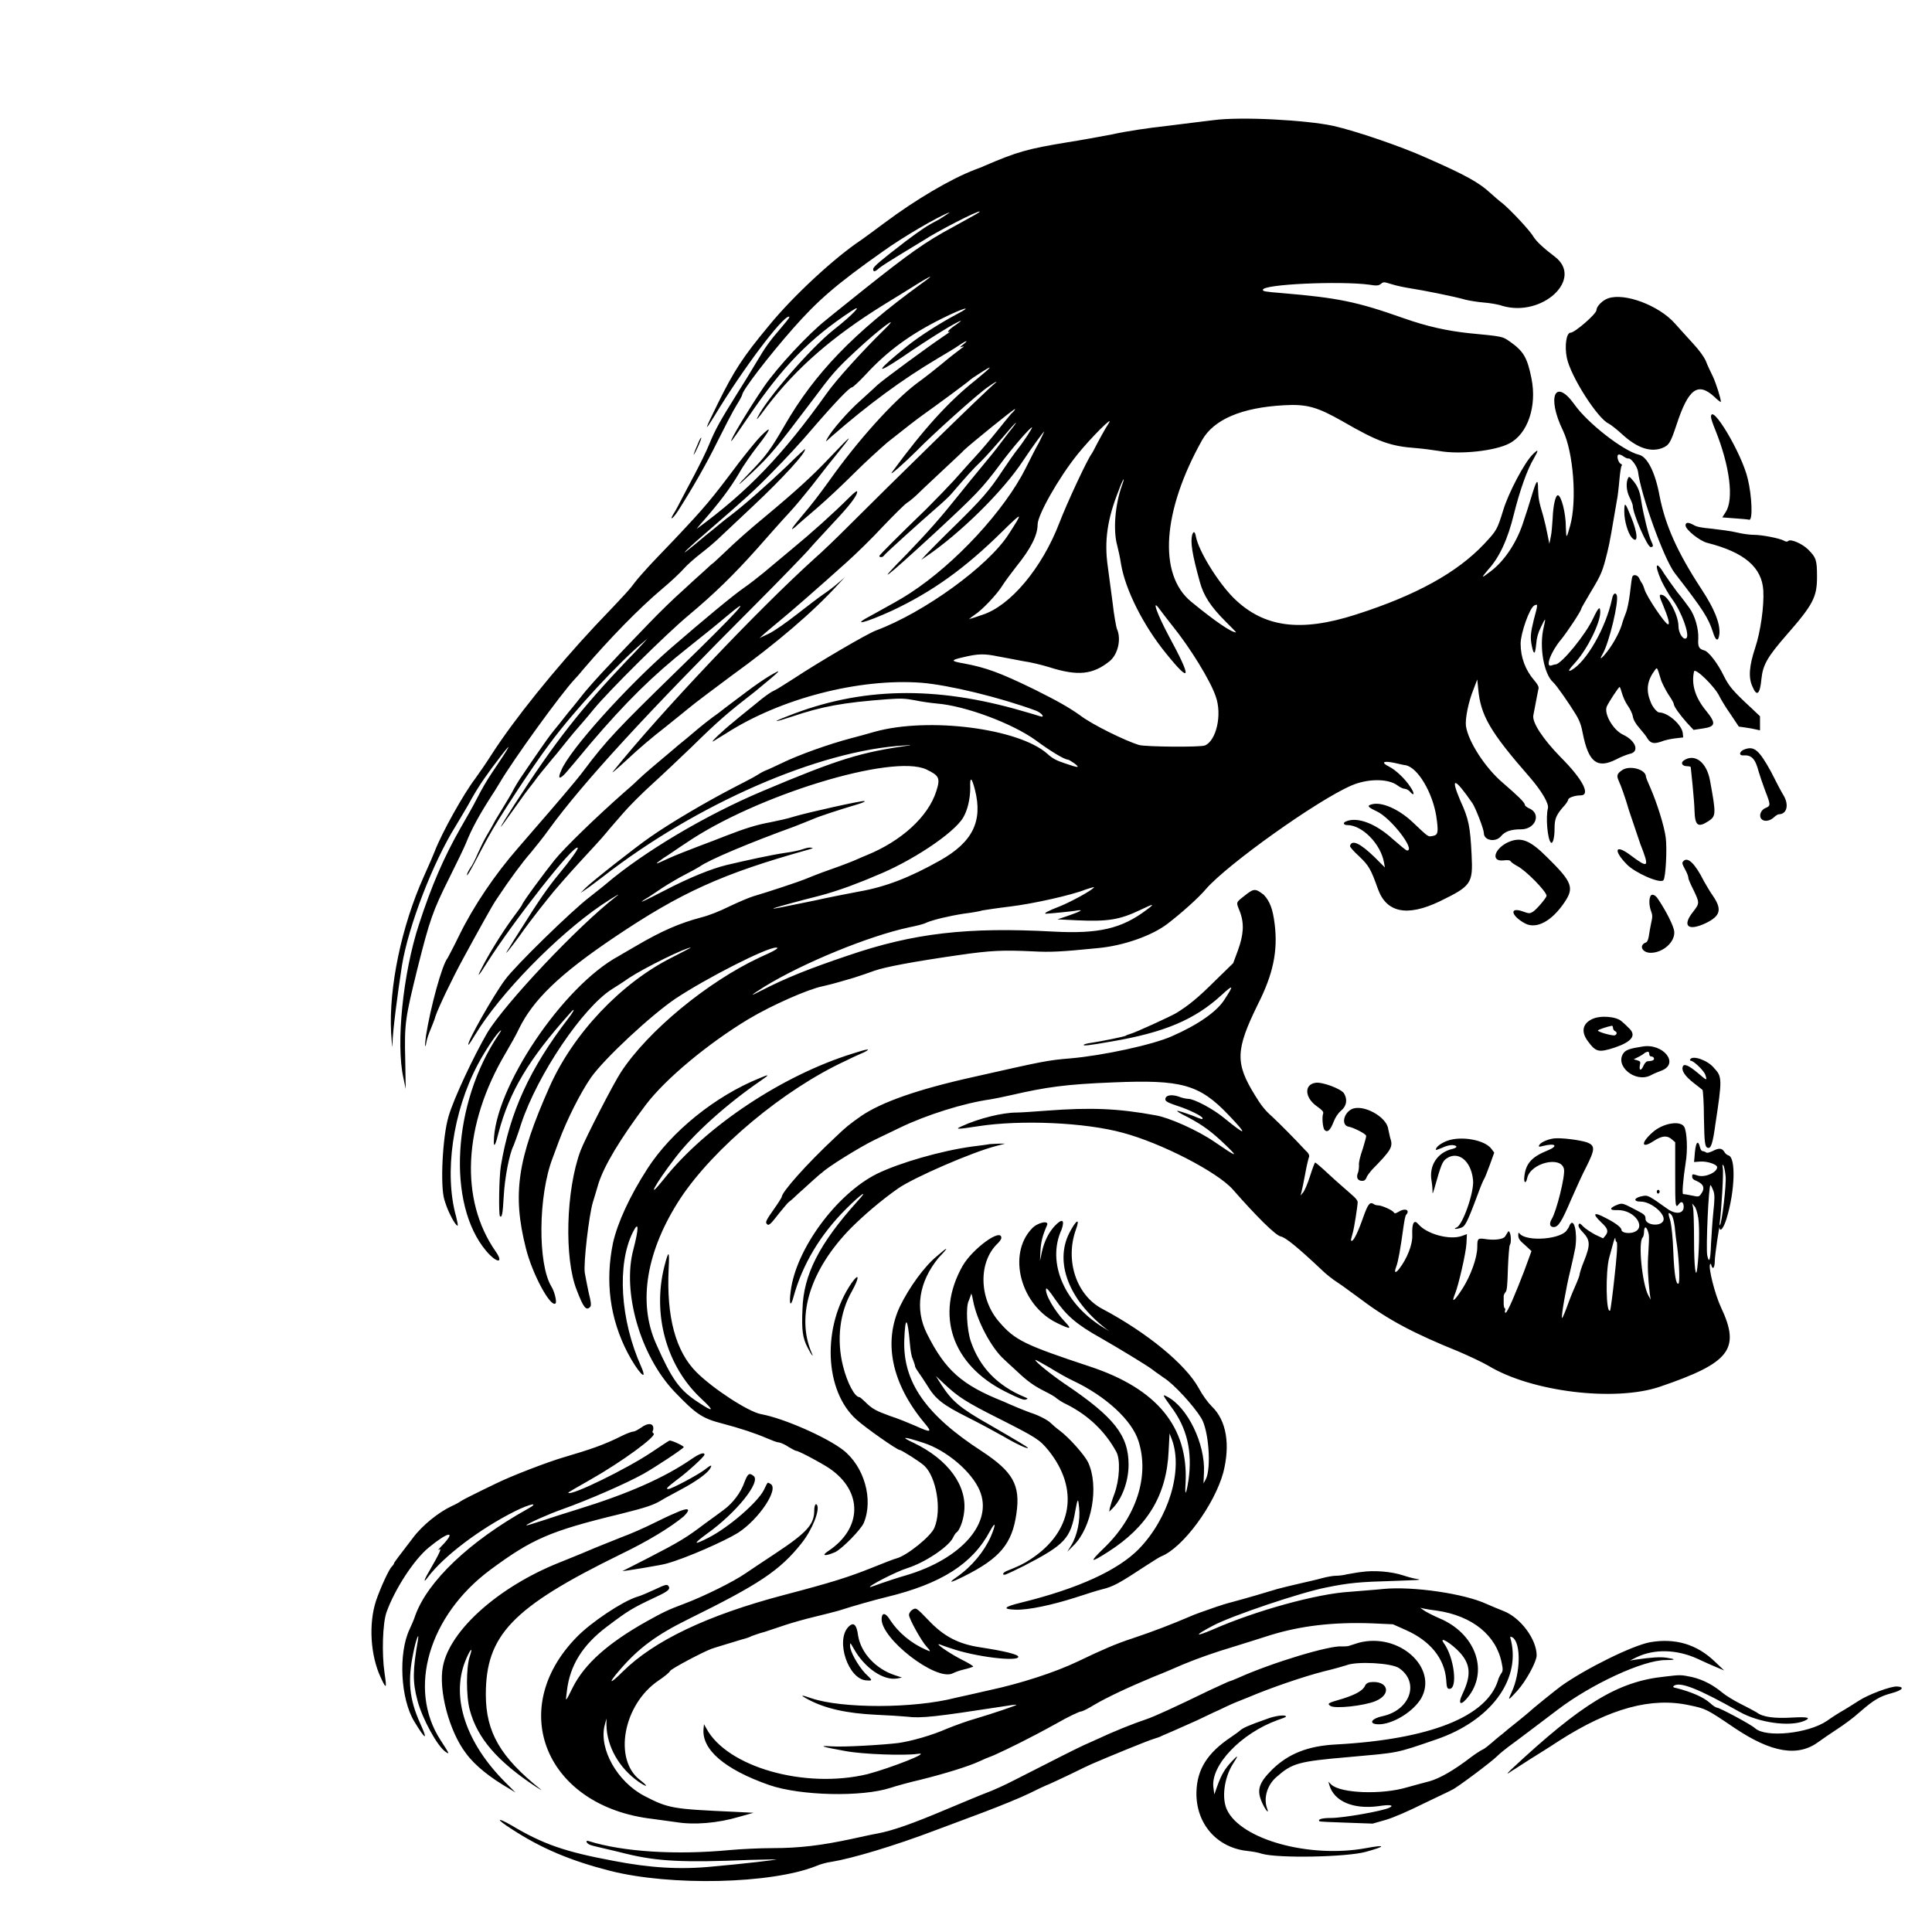 <?xml version="1.0" encoding="utf-8"?>
<!-- Generator: Adobe Illustrator 22.1.0, SVG Export Plug-In . SVG Version: 6.00 Build 0)  -->
<svg version="1.1" id="svg" xmlns="http://www.w3.org/2000/svg" xmlns:xlink="http://www.w3.org/1999/xlink" x="0px" y="0px"
	 viewBox="0 0 410 410" style="enable-background:new 0 0 410 410;" xml:space="preserve">
<g id="svgg">
	<path id="path0" d="M257.5,25.5c-1.5,0.2-5.9,0.7-9.7,1.2c-3.8,0.4-9.1,1.2-11.7,1.8c-2.6,0.5-7,1.3-9.6,1.7
		c-8.5,1.4-10.6,2-17.6,5c-0.6,0.3-1.5,0.6-2,0.8c-5.2,2-12.5,6.3-19.2,11.3c-2,1.5-4.2,3.1-4.9,3.6c-5.6,3.7-14.5,11.9-19.7,18.3
		c-5.4,6.5-7.3,9.4-10.8,16.5c-2.8,5.7-3,6.3-0.7,2.6c5.9-9.8,14.4-21.1,15.8-21.1c0.3,0,0.1,0.3-1.5,2.2c-2.5,2.9-3.4,4.1-5.4,7.5
		c-1,1.7-2.9,4.8-4.3,7c-3.3,5.3-4.4,7.2-5.7,10.4c-0.6,1.5-2,4.3-3.1,6.4c-1.1,2.1-2.4,4.5-2.9,5.5c-0.5,1-1.2,2.3-1.6,2.9
		c-0.9,1.5-0.1,1,1-0.7c3-4.7,6.1-10.1,8.4-14.8c1.5-3,3.3-6.5,4-7.6c0.7-1.1,1.2-2.1,1.2-2.2c0-0.9,5.6-8.2,10.8-14.1
		c5.2-5.9,9.2-9.4,19-16.3c4.3-3.1,11.7-7.4,14.1-8.3c0.5-0.2-0.9,0.7-2,1.4c-2.7,1.4-4,2.3-7.2,4.7c-5.2,4-6.9,5.4-6.9,5.9
		c0,0.7,0.4,0.6,1.4-0.3c0.5-0.4,2.4-1.6,4.2-2.7c1.8-1.1,4.1-2.5,5.1-3.1c2.7-1.8,11.6-6.4,11.9-6.1c0.1,0.1-0.6,0.5-5.7,3.3
		c-5.8,3.1-9.4,5.7-18.7,13.1c-3.2,2.6-6.9,5.5-8.2,6.6c-3.7,2.9-10.4,10.1-13.2,14.2c-3.2,4.7-7.3,11.5-6.9,11.5
		c0.1,0,1.7-2.3,3.6-5.1c7.3-10.8,13.1-16.7,21.9-22.5c2.7-1.8,0.3,0.8-3.8,4c-4.9,3.9-14.2,14.6-16.1,18.5c-0.4,0.8-0.2,0.7,2-2.3
		c6.3-8.2,13.9-14.8,24.7-21.5c1.6-1,3.4-2.1,3.9-2.4c6-3.8,7.8-4.7,4-2c-14.3,10.4-22.5,18.9-28.9,30c-3,5.2-4,6.5-7.3,9.9
		c-3.2,3.3-3.1,3.4,0.3,0.2c4.1-3.9,5-5,12.8-15.3c4.4-5.9,5.1-6.7,9.4-10.7c4.8-4.5,9.9-8.3,5.9-4.4c-4.7,4.6-10.2,10.7-12.1,13.4
		c-9.4,13.2-16.8,20.9-27.6,28.8c-0.2,0.2,0.4-0.6,1.4-1.7c3.4-3.9,5.6-6.8,7.5-10c1-1.8,2.8-4.3,3.8-5.6c3-3.8,3.4-4.9,0.9-2.4
		c-0.9,0.9-3,3.5-4.7,5.7c-6,8-7.1,9.3-13.7,16.3c-2.3,2.4-4.9,5.1-5.7,6c-0.8,0.9-2,2.2-2.6,3c-1.1,1.5-1.9,2.4-8.4,9.2
		c-8.7,9.3-17.3,20-22,27.3c-1.2,1.9-2.8,4.2-3.6,5.3c-2.3,3-7,11.3-8.6,15.5c-0.5,1.2-0.9,2.2-2.3,5.3c-4.7,10.5-7.4,23.4-6.9,33.1
		c0.2,2.9,0.3,3.6,0.3,2.2c0-2.3,1.1-10.7,2-16.5c1.4-8.5,6.6-21.9,11.4-29.6c1-1.7,2.6-4.3,3.5-6c1.6-2.8,3.2-5.1,6.2-9
		c2.4-3.1,2-2.2-2,3.7c-0.9,1.3-2.3,3.7-3.1,5.3c-0.8,1.6-2.4,4.4-3.5,6.3c-3.6,6.3-6.2,12.3-8.9,20.6c-3.4,10.4-4.9,25.3-3.3,32.5
		l0.5,2.4l-0.1-6.1c-0.2-7.9,0-8.9,2.6-19.5c2.6-10.3,3.2-12.1,6.8-19.3c1.5-3,3.1-6.3,3.5-7.3c1.2-3,2.7-5.8,5.6-10.3
		c0.5-0.7,1.1-1.8,1.5-2.4c3-5.1,13-18.9,15.9-22c0.3-0.3,1.2-1.3,2-2.3c5.4-6.3,11.7-12.8,16.7-17c1.8-1.5,3.8-3.4,4.5-4.2
		c0.7-0.8,2.4-2.3,3.7-3.3c1.3-1,3.2-2.6,4.2-3.6c1-0.9,4-3.8,6.8-6.4c6.4-6,11.5-11.6,11-12.1c0,0-1.8,1.6-3.9,3.7
		c-4.1,3.9-9.1,8.3-12,10.5c-1,0.7-3.2,2.6-5.1,4.1c-1.8,1.5-3.6,3-3.9,3.2c-1.8,1.4,0.7-1,4-3.8c8.3-7.2,10.1-8.8,14.2-13
		c2.4-2.4,6.1-6.4,8.2-8.9c5-5.8,8-8.9,8.5-8.9c0.2,0,1.5-1.2,2.9-2.7c4.6-5,9.5-8.6,16.4-12c4.2-2.1,6.7-2.8,3.1-0.9
		c-3.6,1.9-8,4.7-10.5,6.7c-6.7,5.4-7.4,6.6-1.4,2.6c6.1-4.2,12-7.8,12.6-7.8c0.1,0-0.3,0.3-1,0.8c-1.4,0.9-2.2,1.8-1.4,1.5
		c0.3-0.1-0.4,0.4-1.6,1.2c-3.1,2.1-12.1,8.7-13.7,10.1c-0.7,0.7-2.4,2.2-3.7,3.4c-2.4,2.1-6,6.2-6.9,7.9c-0.5,0.9-0.5,0.9,0.9-0.4
		c7.8-6.8,15-12.1,22.6-16.6c1.7-1,3.7-2.2,4.4-2.7c1.6-1.1,2.2-1.2,0.9-0.2c-0.8,0.6-0.8,0.7-0.3,0.5c0.6-0.1,0.6-0.1,0.1,0.2
		c-1.4,1.1-2.3,1.7-4.3,3.4c-1.2,1-3.6,2.9-5.4,4.2c-4.9,3.7-12.5,12.1-18.5,20.6c-2.1,2.9-3.6,4.9-5.9,7.6
		c-2.1,2.5-2.6,3.3-1.3,2.2c0.4-0.4,2.5-2.2,4.6-4s5.7-5.2,8-7.5c2.3-2.3,5.4-5.1,6.9-6.4c1.5-1.2,3.7-2.9,4.7-3.7
		c1-0.8,2.5-1.9,3.2-2.4c1.3-0.9,9.5-6.9,9.7-7.2c0.1-0.1,0.8-0.6,1.6-1.1c3.5-2.3,3.4-2-0.5,1.2c-5.7,4.5-11.1,10.5-17.7,19.5
		c-0.8,1.1,2.7-2,5.2-4.5c3.3-3.4,13.2-12.3,15.2-13.6c1.4-1,2.2-1.4,1.5-0.8c-2,1.6-22.1,21.3-31.5,30.7c-2.2,2.2-5.2,5.1-6.7,6.4
		c-12.3,11.1-33,33-42.8,45.2c-0.7,0.8,0.4-0.1,3-2.5c2.1-2,5.4-4.8,8-6.8c0.7-0.6,2.9-2.3,4.7-3.8c1.8-1.5,6-4.6,9.2-7
		c9.7-7,17.4-13.6,22.7-19.4l1.5-1.6l-1.4,1.2c-0.8,0.7-2.1,1.7-3,2.3s-3.4,2.5-5.7,4.3c-2.3,1.8-5,3.7-6.1,4.2l-1.9,0.9l1.1-1
		c0.6-0.5,2-1.7,3.1-2.6c2.1-1.7,8.3-7.1,14.3-12.5c1.9-1.7,5.4-5.1,7.7-7.6c2.3-2.4,4.6-4.7,5.1-5c0.5-0.3,1.7-1.3,2.6-2.2
		c0.9-0.9,3.3-3.1,5.3-5c2-1.9,3.9-3.6,4.1-3.9c1.6-1.5,10.6-8.8,10.9-8.8c0.1,0-0.2,0.5-0.8,1c-0.5,0.6-1.9,2.3-3.1,3.8
		c-1.2,1.5-3.3,4-4.7,5.5c-1.4,1.5-3.3,3.7-4.4,4.9c-1.1,1.2-3.7,3.9-5.8,6c-6,5.8-10,9.8-10,10c0,0.3,0.7,0.3,0.9,0
		c0.2-0.4,8.1-7.5,11.1-10.1c1.4-1.2,2.9-2.6,3.3-3.1c3.2-3.7,4.5-5.2,6.4-7c1.2-1.2,3.2-3.5,4.6-5.1c2.6-3.1,3.6-4,1.8-1.7
		c-0.6,0.7-1.6,2.1-2.4,3.1c-0.7,1-2.5,3.2-4,5c-1.5,1.8-3.6,4.4-4.8,5.9c-4,5-6.4,7.7-10.9,12.4c-7.2,7.3-5.2,5.8,6-4.5
		c8.5-7.9,9.8-9.2,13.6-14.3c2.5-3.4,6.4-7.9,6.8-7.9c0.2,0-1.8,3.1-3.1,4.7c-0.7,0.9-2.1,2.9-3.1,4.4c-2.8,4.3-4.6,6.3-10.1,11.7
		c-2.8,2.7-5.5,5.5-6.1,6.1l-1.1,1.2l0.9-0.6c7.4-5,16.5-14,20.7-20.4c2-3,4.4-6.3,4.5-6.2c0,0-0.5,1.1-1.1,2.3
		c-0.7,1.2-1.9,3.6-2.8,5.4c-4.5,9-14.9,20.3-24.6,26.6c-1.8,1.2-4.4,2.6-8,4.6c-4.8,2.5-1.7,1.8,4.2-0.9c8.5-4,15.4-8.9,23.4-16.8
		c4.4-4.3,4.5-4.3,1.4,0.5c-4.3,6.8-18,16.7-28.2,20.5c-1.9,0.7-12.3,6.8-17.6,10.3c-1.6,1-3.4,2.2-4.1,2.5
		c-0.7,0.3-2.2,1.4-3.5,2.5c-1.2,1-3.5,2.8-4.9,4c-2.5,2-5.3,4.7-4.4,4.2c0.2-0.1,1.4-0.9,2.6-1.6c11.6-7.5,28.4-11.8,41.6-10.8
		c5.9,0.5,16.6,3.1,24.2,5.9c1.3,0.5,2.1,1.6,0.9,1.2c-0.3-0.1-1.9-0.6-3.7-1.1c-18.5-5.4-34.4-5.1-49.9,1.1c-3.4,1.3-3,1.4,0.9,0.1
		c6.5-2.2,10.9-3,20.2-3.7c2.9-0.2,3.7-0.2,5.9,0.2c1.4,0.3,3.5,0.6,4.7,0.7c6.1,0.5,16,4.2,21,7.8c3.1,2.3,6.1,4.1,6.8,4.1
		c0.2,0,0.8,0.4,1.4,0.8c1.3,1,0.9,1-2,0c-1.8-0.6-2.6-1-3.7-2c-6-5.4-25.2-7.9-36.7-4.7c-1.3,0.4-3.6,1-5.1,1.4
		c-4.5,1.2-10.8,3.4-14.7,5.3c-1.3,0.6-2.7,1.3-3.3,1.5c-0.5,0.2-1.4,0.7-2,1.1c-0.6,0.4-2.8,1.5-4.9,2.6
		c-5.6,2.9-13.3,7.4-17.7,10.5c-2.9,2-12.2,9.3-13.6,10.7l-1.1,1.1l0.9-0.6c0.5-0.3,2.2-1.6,3.8-2.8c19.9-15.5,46-26.9,64.1-27.9
		c1-0.1,1.5-0.1,1,0c-10.2,1.4-15.1,2.9-31.2,9.7c-12.1,5.1-25.2,12.9-33.2,19.7c-0.8,0.7-2.4,1.9-3.5,2.8
		c-3.7,2.8-15.8,14.6-17.9,17.5c-2.4,3.2-8.2,13.4-7.8,13.8c0.1,0.1,0.7-0.9,1.5-2.2c5.2-8.6,17.2-20.9,26.7-27.4
		c2.7-1.8,4.6-2.9,3.1-1.8c-8.1,6.3-23.5,22.6-27.3,28.9c-2.9,5-7.1,13.9-8.2,17.7c-1.3,4.3-1.8,14.8-0.9,17.7
		c0.6,2,1.4,3.7,2.2,4.9c0.8,1.1,0.8,0.8,0.3-1.3c-2.6-9.2-0.7-22.3,4.6-32.3c1.6-3,3.8-6.3,4.7-7.1c0.4-0.3,0.3-0.1-0.3,0.8
		c-9.8,14.5-11,36-2.6,45.9c2.2,2.6,3.8,2.7,2,0.1c-7.7-11-6.9-26.9,2.1-42.1c1-1.7,2.3-4,2.8-5.1c3-6.2,8.7-11.7,20.3-19.5
		c14.1-9.5,22.9-13.5,41.2-18.6c1-0.3,1.1-0.3,0.5-0.4c-0.4-0.1-1.1,0.1-1.7,0.3c-0.5,0.2-2.2,0.6-3.8,0.8
		c-2.8,0.4-8.3,1.6-12.5,2.6c-3.2,0.8-7.7,2.6-13.1,5.4c-4.8,2.5-5.8,2.9-3.9,1.7c0.6-0.3,2.1-1.4,3.5-2.3c1.4-0.9,3.6-2.2,4.8-2.8
		c1.2-0.6,2.6-1.4,3.1-1.7c1.9-1.4,10.7-5.1,20.1-8.5c1.5-0.6,3.3-1.3,4-1.6c1.1-0.5,5-1.8,9.7-3.2c0.9-0.3,1.4-0.5,1.1-0.6
		c-0.6-0.1-11.9,2.4-14.9,3.3c-1.2,0.4-3.5,0.9-5,1.2c-2.8,0.5-5.4,1.3-9.5,2.9c-1.2,0.5-3.9,1.5-6,2.3c-2.1,0.8-4.9,1.9-6.2,2.5
		c-3,1.4-3.1,1.4-1-0.1c1-0.6,3.1-2.1,4.8-3.2c14.8-10.1,43.8-19,51-15.6c2.7,1.3,3,1.8,2.1,4.6c-1.7,5.4-7.4,10.6-14.8,13.6
		c-0.7,0.3-1.7,0.7-2.1,0.9c-0.4,0.2-2.9,1.2-5.5,2.1s-5,1.9-5.5,2.1c-0.9,0.4-8.1,2.8-10.9,3.6c-1,0.3-3.3,1.3-5.2,2.2
		c-2,1-4.3,1.9-5.9,2.3c-4.5,1.2-8.3,2.8-13.9,6.1c-1.7,1-3.3,1.9-3.6,2.1c-11.9,6.4-26.5,28.2-26.5,39.5c0,1.2,0.4,0.5,1-2
		c2.3-8.7,6.4-15.6,15.1-25.3c1.2-1.4,1.1-0.8-0.2,0.9c-8.3,10.8-12.5,20-14.4,31.4c-0.4,2.3-0.5,10.4-0.2,10.7
		c0.4,0.4,0.6-0.4,0.8-4.2c0.2-3.9,1.2-9.1,2.1-10.8c0.1-0.3,0.9-2.3,1.6-4.6c3.5-10.5,13.1-24.7,19.3-28.6c0.8-0.5,2.4-1.5,3.5-2.3
		c3.5-2.3,12.1-6.5,13.2-6.5c0.1,0-1.7,0.9-4,2.1c-10.8,5.4-21,16.2-26,27.5c-6.8,15.3-7.9,22.7-5,34.2c1.4,5.6,5.3,12.7,6.3,11.7
		c0.3-0.3-0.2-2.5-0.9-3.6c-2.9-4.8-2.8-19.3,0.3-27.3c0.3-0.8,0.9-2.4,1.3-3.5c1.8-4.8,4.6-10.3,6.8-13.5c2.8-4,12.8-13.3,18-16.8
		c6.5-4.3,19.2-10.8,21.3-10.8c0.8,0-0.1,0.6-3.5,2.1c-11.1,5.2-23.7,15.6-29.4,24.3c-1.6,2.4-7.7,14.3-8.6,16.7
		c-3.1,8.3-3.5,22.9-0.8,29.6c1.4,3.7,2,4.4,2.8,3.6c0.3-0.3,0.3-0.8-0.3-3.2c-0.3-1.5-0.7-3.4-0.8-4.1c-0.3-2.1,0.9-12.2,1.7-14.9
		c0.3-0.9,0.8-2.7,1.2-4c1.2-3.8,4.6-9.5,10.1-16.8c4.2-5.5,13.1-12.9,21.7-18.1c5.2-3.1,12.8-6.4,15.8-7c0.8-0.2,1.4-0.3,3.5-0.9
		c0.4-0.1,1.7-0.5,3.1-0.9c1.3-0.4,3.3-1.1,4.4-1.5c2.3-0.8,8.1-1.9,17.8-3.3c6.9-1,9.4-1.1,15.8-0.8c3.7,0.2,5.9,0.1,13.9-0.7
		c5.3-0.5,11.3-2.6,14.6-5.1c3-2.3,6.7-5.6,8.2-7.4c4.6-5.3,23.7-18.9,30.9-22c3.5-1.5,7.8-1.5,9.8,0c0.5,0.4,1.2,0.7,1.5,0.7
		s0.9,0.3,1.2,0.7c0.9,1,0.9,0.2,0-1.1c-1.1-1.7-3.1-3.6-4.5-4.3c-1.8-0.9-1.3-1.3,1.1-0.8c1,0.2,2.1,0.5,2.4,0.5
		c2.6,0.5,5.7,5.8,6.5,10.8c0.5,3.4,0.4,4-0.7,4.2c-1.1,0.2-0.8,0.4-4.4-3c-2.9-2.7-6.5-4.3-8.6-3.7c-1.1,0.3-0.8,0.6,1.1,1.5
		c3,1.4,8.3,8.3,6.4,8.3c-0.2,0-1.5-1.1-3-2.4c-3.6-3.3-7.5-4.8-9.9-3.8c-0.8,0.3-0.6,0.8,0.2,0.8c3.2,0,7.1,4,7.8,7.9l0.2,1.1
		l-2.2-2.2c-3-2.9-4.8-3.8-5.2-2.4c-0.1,0.2,0.8,1.2,1.9,2.2c2.1,2,2.5,2.7,4,6.9c1.8,5.1,6.2,6,13.1,2.7c6.8-3.3,7.1-3.8,6.8-9.9
		c-0.3-6-0.6-7.6-2.4-11.5c-2.2-5.2-1.2-4.9,2.6,0.6c0.7,1.1,2.4,5.5,2.4,6.3c0,1.6,2.5,2,3.6,0.7c0.9-1.1,2.2-1.5,4.3-1.5
		c3.1,0,4.4-3.4,1.6-4.5c-0.4-0.2-0.8-0.5-0.8-0.7c0-0.5-1.7-2.1-4.6-4.6c-3.8-3.2-7.4-8.8-7.9-12.1c-0.2-1.5,0.5-5.1,1.6-7.8
		l0.8-2.1l0.2,2c0.5,5.6,2.5,9.1,10.9,18.7c2.6,3,4.1,5.6,3.9,6.6c-0.5,1.9-0.1,6.5,0.6,7.3c0.4,0.4,0.8-0.9,0.8-2.9
		c0-2.1,0.3-2.8,1.7-4.5c0.7-0.7,1.2-1.5,1.2-1.7c0-0.4,1.4-0.9,2.6-0.9c2.2,0,0.6-3.3-4.2-8.1c-3.8-3.9-6.1-7.4-5.8-8.9
		c0.7-3.6,1-5.3,1.1-5.7c0.1-0.3-0.2-0.9-0.9-1.7c-1.9-2.2-2.9-4.9-2.9-7.8c0-2.2,1.9-7.6,2.9-8.1c0.8-0.4,0.8-0.3-0.1,3
		c-0.7,2.9-0.8,3.8-0.4,5.7c0.4,1.9,0.7,1.7,0.9-0.5c0.1-1.3,0.4-2.4,1-3.6c1-2.1,1.1-2.1,0.6,0c-1,4.1,0,9.9,2,11.7
		c0.7,0.6,3.4,4.5,4.8,6.8c0.8,1.3,1.2,2.4,1.5,4.1c1.2,6,3,7.5,7,5.5c1.1-0.6,2.5-1.1,2.9-1.2c2.2-0.4,1.4-2.8-1.4-4.1
		c-2.1-1-4.1-4.5-3.4-6c0.4-0.9,2.5-4.1,2.7-4.1c0.1,0,0.3,0.6,0.5,1.3c0.2,0.7,0.7,1.9,1.2,2.6c0.5,0.7,1,1.7,1.1,2.3
		c0.1,0.7,0.6,1.6,1.4,2.5c0.7,0.8,1.5,1.8,1.7,2.2c0.7,1.1,1.4,1.2,2.9,0.7c0.7-0.3,2.1-0.6,3-0.7l1.7-0.2l-0.1-1
		c-0.3-1.8-3.2-4.3-5-4.3c-0.4,0-1.4-1.1-1.8-2.2c-1-2.4-0.8-4.4,0.7-6.5c0.7-1,0.6-1.1,1.4,1.5c0.2,0.8,1,2.3,1.6,3.3
		c0.7,1,1.2,1.9,1.2,2.1c0,0.5,1.2,2.2,2.8,4l1.4,1.5l2-0.3c2.7-0.4,2.8-1.1,0.7-3.7c-2.4-2.9-3.2-5.7-2.6-8.4
		c0.2-0.9,4.5,3.3,5.4,5.3c0.3,0.6,1.3,2.3,2.3,3.7l1.8,2.7l1.4,0.2c0.8,0.1,1.8,0.3,2.2,0.4l0.9,0.2v-1.6V152l-1.9-1.8
		c-3.9-3.6-4.7-4.6-5.8-6.8c-1.2-2.5-3.2-5.2-4.2-5.4c-1.1-0.3-1.3-0.8-1.2-2.5c0.1-2-0.7-4.9-1.9-6.5c-0.5-0.7-1.6-2.2-2.6-3.4
		c-0.9-1.2-2.1-2.9-2.7-3.8c-1.8-3-2.2-2.1-0.6,1.5c0.6,1.2,1.6,3,2.3,3.9c2,2.7,3.7,7.5,3,8.2c-0.6,0.6-1.7-1-1.7-2.5
		c0-2.2-2-6.1-3.3-6.6c-0.9-0.3-0.9,0,0.1,2.3c1,2.4,1.4,3.9,1,3.9c-0.6,0-4.5-5.8-5-7.4c-0.2-0.7-0.5-1.3-0.6-1.4
		c-0.1-0.1-0.3-0.5-0.5-0.9c-0.3-0.8-1.3-1-1.5-0.4c-0.1,0.2-0.3,1.7-0.5,3.5c-0.2,1.7-0.6,3.5-0.8,4c-0.2,0.5-0.7,1.8-1,2.9
		c-0.6,1.8-2.1,4.5-3.7,6.3c-0.8,0.9-0.9,0.7-0.3-0.3c1.4-2.4,3.5-11.2,3-12.5c-0.3-0.7-0.8-0.3-1,0.8c-1.3,6.1-5.4,13.3-8.6,15.1
		c-0.9,0.5-0.6-0.1,0.8-1.6c2.6-2.9,5.3-8.4,5.3-10.7c0-1.4-0.4-1-1.5,1.3c-1.6,3.5-6.8,9.8-8,9.8c-0.2,0-0.5,0.1-0.8,0.2
		c-1.5,0.6-0.2-2.9,2-5.5c1.3-1.6,4.3-6.1,4.3-6.6c0-0.1,0.9-1.6,2-3.5c2.3-3.8,2.5-4.4,3.5-8.4c0.6-2.4,0.9-4.5,2.2-12
		c0.1-0.8,0.3-2.5,0.4-3.7c0.1-1.2,0.3-2.4,0.4-2.6c0.2-0.2,0.1-0.4-0.2-0.5c-0.2-0.1-0.5-0.6-0.6-1.1c-0.2-1,0.3-1.1,1.3-0.4
		c0.4,0.3,0.8,0.4,0.9,0.4c0.6-0.2,1.9,1.6,2.1,2.7c0.6,5,5.5,18.6,7.8,21.6c6.2,8,7.1,9.5,8.1,12.5c0.6,2,1.2,2.2,1.4,0.3
		c0.1-2.2-1-5.1-3.9-9.5c-5.1-7.8-7.6-13.5-8.8-19.6c-0.9-5-2.6-8.4-4.4-8.8c-3.3-0.8-10.9-6.7-13.7-10.7c-4.1-5.7-5.9-1.6-2.4,5.6
		c2.2,4.6,3,14.9,1.5,20.2c-0.8,2.8-0.8,2.8-0.9,0.3c0-3.1-1-6.8-1.7-6.8c-0.5,0-1,2.2-1.1,4.9c-0.1,1.3-0.2,3.1-0.4,3.9l-0.3,1.5
		l-0.4-2c-0.2-1.1-0.6-2.8-0.9-3.9c-1-3.3-1-3.7-1.1-5.7c0-2.4-0.3-2.1-1.5,1.9c-0.4,1.4-1.1,3.5-1.5,4.7c-1.4,4.6-4.1,8.6-7,10.8
		c-2.1,1.6-2.2,1.6-0.6-0.3c2.4-2.6,4.2-6.5,5.5-11.9c1.2-4.8,2.8-9.4,4.2-11.7c1.1-1.9,1-2.1-0.2-0.9c-1.7,1.6-5.2,8.2-6.3,11.9
		c-1.3,4.2-1.4,4.3-4.1,7.2c-5.7,6-14.3,10.8-27.1,14.9c-11.8,3.8-19.6,2.8-26-3.5c-3.3-3.3-7.4-9.9-8-13c-0.2-1.1-0.5-1.3-0.8-0.4
		c-0.4,1.6,0,4.1,1.6,9.9c0.8,3,2.3,5.3,5.5,8.5c1.3,1.3,2.3,2.3,2.2,2.3c-1,0-4.5-2.4-9.5-6.5c-7.1-5.8-6.1-19.3,2.3-34.3
		c2.5-4.4,8.4-6.9,17.3-7.4c5-0.3,7.2,0.4,12.5,3.4c7.6,4.4,10.2,5.3,15.7,5.7c1.3,0.1,3.5,0.4,4.8,0.6c4.4,0.8,11.9,0,14.9-1.6
		c3.9-2,5.9-7.9,4.7-13.8c-0.9-4.5-1.7-5.8-4.7-7.9c-1.5-1-1.3-1-8.6-1.7c-4.6-0.5-8.8-1.4-13.9-3.2c-9.9-3.5-13.9-4.3-25.7-5.3
		c-3.8-0.3-4.1-0.4-4.1-0.7c0-1.2,16.3-1.9,22.5-1.1c1.8,0.3,2.1,0.2,2.6-0.2c0.5-0.4,0.6-0.4,2.2,0.1c0.9,0.3,2.8,0.7,4.1,0.9
		c2.6,0.4,9.2,1.7,11.6,2.4c0.8,0.2,2.6,0.5,3.9,0.6c1.3,0.1,3.1,0.4,3.9,0.7c8.5,2.5,17.3-5.7,11.2-10.4c-2.5-1.9-3.9-3.2-4.6-4.3
		c-0.8-1.4-5.1-5.9-6.6-7.1c-0.7-0.5-1.9-1.6-2.7-2.3c-2.2-2-4.9-3.6-13.6-7.4c-5.1-2.3-14.7-5.6-19.6-6.7
		C277.3,25.5,263.5,24.7,257.5,25.5 M341.3,63.3c-1.2,0.4-2.5,1.7-2.5,2.5c0,0.8-4.6,4.8-5.5,4.8c-0.9,0-1.3,2.8-0.8,5.3
		c0.8,4,6.6,13,8.9,14c0.4,0.2,1.7,1.2,3,2.4c3.1,2.8,5.9,3.7,8.3,2.8c1.5-0.6,1.8-1.1,3.1-5c2.5-7.6,4.5-9.1,8-5.9
		c0.7,0.7,1.4,1.2,1.4,1.1c0-0.7-1-3.9-1.7-5.4c-0.5-1-1.2-2.5-1.5-3.3c-0.4-0.9-1.4-2.3-2.8-3.8c-1.2-1.3-2.9-3.2-3.8-4.2
		C352,64.8,344.8,62.1,341.3,63.3 M363.1,88.5c0,0.3,0.4,1.5,0.9,2.7c3.1,7.7,4,14.8,2.2,17.5l-0.7,1.1l2.6,0.2
		c1.4,0.1,2.8,0.2,3.1,0.3c0.8,0.2,0.6-5-0.3-8.7C369.6,96.1,363.1,85.3,363.1,88.5 M235.3,89.8c-0.2,0.3-0.5,0.8-0.8,1.3
		s-1,1.8-1.6,2.9c-0.6,1.2-1.2,2.3-1.3,2.4c-0.9,1.2-5.2,10.4-6.8,14.6c-3.7,9.6-10.4,17.6-16.4,19.5c-1.2,0.4-2.3,0.8-2.5,0.8
		c-0.6,0.4,0-0.2,0.9-0.8c1.6-1,4.8-4.4,5.9-6.2c0.5-0.8,1.9-2.7,3-4.1c3-3.7,4.5-6.6,4.5-8.9c0-2,4.4-9.8,8.4-14.8
		C231.4,93,236.5,87.9,235.3,89.8 M148.3,93.7c-0.2,0.5-0.6,1.4-0.8,1.9s-0.3,0.9-0.3,0.9c0.2,0,1.8-3.5,1.6-3.6
		C148.8,92.8,148.5,93.2,148.3,93.7 M176,97.2c-3.7,3.9-7.1,7-13.7,12.5c-3.4,2.8-6.1,5.2-8.8,7.8c-1.1,1-2.1,2-2.3,2.1
		c-0.2,0.1-1,0.9-1.9,1.7c-0.9,0.8-2.9,2.6-4.5,4.1c-1.6,1.4-4.8,4.5-7.1,6.9c-2.3,2.4-6,6.2-8.2,8.6c-2.3,2.4-5.1,5.5-6.3,7.1
		c-1.2,1.5-2.4,3-2.6,3.2s-1,1.3-1.9,2.4c-0.9,1.1-1.8,2.2-2,2.5c-0.4,0.5-3.2,4.5-6.1,8.8c-0.7,1-1.5,2.4-1.8,3s-1.1,1.9-1.7,2.9
		c-0.6,1-1.5,2.5-2,3.3c-0.4,0.8-1.2,2.2-1.8,3.2c-0.6,1-1.4,2.7-1.9,3.8c-0.5,1.2-1.2,2.6-1.6,3.1c-0.4,0.6-0.7,1.2-0.7,1.5
		c0,0.3,0.7-0.9,1.6-2.6s2.2-4.2,3-5.6c1.9-3.5,9.2-14.7,12.9-19.6c5.3-7.2,14.9-17.5,20-21.7l0.8-0.7l-0.7,0.8
		c-0.4,0.4-1.9,2.1-3.5,3.7c-10,10.5-15.4,17.4-24,30.7c-3.7,5.8-3.9,6.3-0.5,1.5c1.1-1.5,2.6-3.7,3.4-4.7c0.8-1,1.7-2.2,1.9-2.5
		c0.2-0.3,1.2-1.5,2.1-2.6c0.9-1.1,1.8-2.2,2-2.4c1.5-1.9,3.7-4.6,4.6-5.6c0.6-0.7,2.1-2.4,3.3-3.9c3.3-4,15.2-15.8,20.1-19.9
		c5.5-4.6,9.6-8.6,14.6-14.2c2.2-2.5,5.2-5.9,6.7-7.5c1.5-1.6,3.6-4.2,4.8-5.7c1.2-1.5,3.3-4.3,4.8-6.1
		C181.4,91.7,181.2,91.7,176,97.2 M345.6,101.3c-0.6,0.9-0.5,2.8,0.2,4.2c0.4,0.8,0.7,1.6,0.7,1.8c0,1.7,3.1,8.8,3.8,8.8
		c0.6,0,0.6-0.3,0.1-1.3c-0.5-1-1.7-5.8-2.1-8.5c-0.3-2.1-0.8-3.3-2-4.6C346,101.3,345.7,101.1,345.6,101.3 M238.1,103
		c-1.5,4.2-1.9,9.6-1,12.8c0.2,0.8,0.6,2.5,0.8,3.9c0.9,5.4,4.7,13,9.5,18.9c5.4,6.7,5.6,5.5,0.6-3.7c-2.5-4.7-3.7-8.1-1.9-5.6
		c0.3,0.4,1.5,2,2.7,3.5c3.8,4.7,8.1,11.7,9.2,15c1.4,3.9,0.1,9.4-2.3,10.4c-1,0.4-12.5,0.3-14-0.1c-2.9-0.9-9.9-4.3-12.5-6.3
		c-2.4-1.7-4.7-3-9.7-5.5c-7.4-3.6-10.2-4.6-14.9-5.5c-2.9-0.5-2.9-0.7-0.3-1.3c3.3-0.8,4.6-0.8,7.5-0.2c1.5,0.3,3.9,0.7,5.3,1
		c1.5,0.2,4,0.8,5.6,1.3c6,1.9,9.2,1.6,12.8-1.3c1.8-1.5,2.5-4.8,1.5-6.9c-0.1-0.3-0.6-2.8-0.9-5.6c-0.4-2.8-0.8-6.2-1-7.5
		c-0.8-5.5-0.1-10.2,2.3-16.2C238.3,101.6,238.9,100.8,238.1,103 M180.3,105.5c-3.4,3.4-8.2,7.7-12.1,10.9c-2.3,1.9-5,4.2-6.1,5.1
		c-1.1,0.9-3,2.4-4.3,3.3c-2.3,1.6-8.1,6.4-15.5,12.8c-9.3,8.1-21.4,21.5-23.2,25.9c-0.8,1.8-0.4,2,0.9,0.6c0.6-0.7,3-3.5,5.3-6.3
		c7.5-8.8,13.3-14.5,20.5-20.2c3.4-2.7,7-5.6,7.9-6.4c7.1-6,2.9-1.4-10.3,11.4c-12.2,11.9-14.8,14.6-19.5,20.9
		c-0.8,1.1-2.9,3.6-4.6,5.6c-1.7,2-4.2,4.9-5.6,6.5c-1.4,1.6-3.1,3.6-3.8,4.4c-4.9,5.6-9.4,12.3-12.4,18.4c-1.2,2.5-2.4,4.7-2.5,4.9
		c-1.2,1.4-3.7,10.7-4.6,16.5c-0.3,2.1-0.2,3.1,0.1,1.3c0.1-0.6,0.5-1.8,0.9-2.7c0.4-1,0.9-2.2,1-2.7c0.6-1.8,3.4-7.7,5.9-12.3
		c1.4-2.6,3.4-6.2,4.4-8c1-1.8,2.3-4.1,2.9-4.9c2.5-3.8,5.4-7.7,7-9.5c0.9-1.1,2.7-3.3,3.9-5c7.2-9.9,20.8-24.7,44.1-48
		c5-5,9.9-10.1,10.9-11.2c0.9-1.1,3.3-3.6,5.2-5.7c3.6-3.8,5.3-6,5.2-6.8C181.9,104.1,181.4,104.4,180.3,105.5 M344.7,108.6
		c0,2,0.8,4.6,1.6,5.5c1.4,1.5,1.3-0.9-0.2-4.5C344.9,106.6,344.7,106.4,344.7,108.6 M357.7,111.5c0,0.9,3,3.3,4.6,3.7
		c7.9,2,11.6,5.2,11.9,10.1c0.2,3.3-0.6,8.8-1.7,12.1c-1.3,3.9-1.5,6.4-0.6,8.3c0.9,2.2,1.6,1.7,1.9-1.6c0.3-3,1.3-4.7,5.2-9.2
		c5.8-6.6,6.6-8.2,6.6-12.5c0-3.6-0.2-4.1-1.9-5.8c-1.2-1.2-3.7-2.3-4.2-1.8c-0.2,0.2-0.5,0.2-1-0.1c-1-0.5-4.6-1.2-6.3-1.2
		c-0.8,0-2.4-0.2-3.6-0.5c-1.2-0.3-3.6-0.6-5.3-0.8c-2.2-0.2-3.3-0.4-3.9-0.8C358.3,110.8,357.7,110.8,357.7,111.5 M163.2,143.5
		c-1,0.6-3.2,2.1-4.9,3.4c-1.7,1.3-4.3,3.2-5.8,4.4c-1.6,1.1-4.1,3.1-5.6,4.4c-1.5,1.3-3.2,2.6-3.6,3c-4.4,3.7-6.2,5.2-7.8,6.7
		c-1,1-2.4,2.2-3.1,2.8c-6,5.3-12.6,11.7-14.7,14.3c-2.1,2.6-6.9,9.1-6.9,9.5c0,0.1-1,1.5-2.2,3.1c-2.3,3.2-5,7.6-6.4,10.4
		c-1.1,2.1-0.7,1.8,1.1-1.1c5.5-8.7,18.5-25.3,19.3-24.5c0.2,0.2-1.6,2.7-4,5.6c-2.4,2.9-4.5,6-7.5,10.8c-1.5,2.3-2.9,4.6-3.2,5.1
		c-1.3,2,0.4-0.1,2.3-2.7c1.1-1.6,3-4.1,4.1-5.5c1.2-1.5,2.6-3.3,3.2-4c0.6-0.7,3-3.5,5.3-6c2.4-2.6,5-5.4,5.8-6.4
		c0.8-1,2.5-2.9,3.7-4.3c1.2-1.4,4-4.2,6.1-6.1c2.1-1.9,5.9-5.5,8.4-7.9c5.7-5.6,7.7-7.3,13.5-11.8C166,142,166.3,141.7,163.2,143.5
		 M370.3,159c-1.2,0.4-1.4,1.4-0.3,1.3c1.7-0.1,2.5,0.7,3.2,3.4c0.2,0.7,0.8,2.5,1.4,4.1c1.2,3.1,1.2,3.2,0,3.7
		c-0.9,0.4-1.4,1.6-0.8,2.3c0.5,0.6,1.7,0.5,2.6-0.3c0.4-0.4,0.9-0.7,1.1-0.7c1.7,0,2.2-2,1-4c-0.5-0.8-1.7-3.1-2.7-5.1
		C373.3,159.2,372.3,158.3,370.3,159 M357.3,161.4c-0.7,0.5-0.3,1.2,0.7,1.2c0.4,0,0.8,0.1,0.8,0.2c0,0.1,0.2,1.9,0.4,3.9
		c0.2,2.1,0.4,4.5,0.4,5.3c0.1,3.2,0.7,3.7,2.9,2.3c1.7-1.1,1.7-1.5,0.4-8.6C362.2,161.7,359.6,159.8,357.3,161.4 M344.3,163.4
		c-1.2,0.8-1.3,1.2-0.7,2.5c0.3,0.6,1.3,3.3,2.1,6.1c0.9,2.7,2,5.9,2.4,7.1c2,5.1,1.8,5.3-2.2,2.3c-3.1-2.3-3.6-1-0.7,2
		c1.7,1.8,7.1,4.2,7.8,3.4c0.5-0.5,0.8-6.8,0.5-9c-0.3-2.5-1.9-7.5-3.3-10.7c-0.5-1.1-0.9-2.1-0.9-2.3
		C349.2,163.2,345.8,162.4,344.3,163.4 M206.9,167.6c1.7,6.7-0.5,11.1-7.4,15c-6.4,3.6-11.5,5.6-17.2,6.6c-2.1,0.4-6.3,1.2-9.4,1.9
		c-6.9,1.4-8.7,1.8-8.8,1.7c-0.1-0.1,5.8-1.7,9.8-2.7c1.6-0.4,4.4-1.3,6.3-2c1.9-0.7,4.4-1.7,5.5-2.2c7.4-2.9,16.7-9,18.7-12.4
		c0.9-1.5,1.5-3.9,1.5-6.3C205.8,164.7,206.2,164.9,206.9,167.6 M319.9,178.8c-2.8,1.4-3.5,4-1,3.8c1.1-0.1,1.5-0.1,1.7,0.2
		c0.1,0.2,0.7,0.6,1.4,1c1.8,0.9,6.2,5.4,6.2,6.3c0,0.4-2.1,2.9-2.9,3.4c-0.7,0.4-0.8,0.4-2.2-0.1c-2.9-1-2.4,1,0.6,2.6
		c2.4,1.2,5.6-0.5,8.3-4.5c2.1-3.1,1.7-4.3-3.7-9.6C324.6,178.2,322.7,177.5,319.9,178.8 M357.2,182.8c-0.3,0.3-0.2,0.6,0.4,1.7
		c0.4,0.7,0.7,1.5,0.7,1.8s0.5,1.4,1.1,2.6c1.3,2.7,1.3,2.8-0.1,4.6c-2.4,3-1.1,4.2,2.7,2.4c3.1-1.5,3.5-2.9,1.5-5.8
		c-0.7-1-1.5-2.4-1.9-3.1C359.7,183.2,358.1,181.7,357.2,182.8 M232.1,188.4c-0.8,0.8-4.9,3-7.1,3.9c-2.6,1-3.7,1.6-3,1.6
		c0.5,0,5.8-0.5,6.7-0.7c1.4-0.2,0.4,0.3-2.2,1.2l-2.1,0.7l4.1,0.2c6.6,0.3,9.1-0.1,13.5-2.2c2.9-1.4,3.2-1.4,1.3,0
		c-5.3,4-10.2,5.1-19.7,4.6c-18.3-1-29.7,0.3-43.7,5.1c-8,2.7-13.1,4.7-18.5,7.5c-2.5,1.3-2.2,1,0.8-0.9
		c8.3-5.1,22.3-10.8,30.7-12.6c1.5-0.3,3.2-0.7,3.7-1c1.4-0.6,4.7-1.4,7.9-1.9c1.6-0.2,3.4-0.5,4-0.7c0.6-0.1,3.2-0.5,5.7-0.8
		c5.1-0.6,13.4-2.5,16.1-3.6C232.1,188.2,232.3,188.2,232.1,188.4 M264.1,190.1c-1.9,1.5-1.8,1.3-1,3.3c1,2.6,0.8,5-0.4,8.3l-1,2.7
		l-3.8,3.7c-3.6,3.6-5.7,5.3-8.3,6.9c-1.4,0.8-8.6,4.1-9.7,4.4c-0.4,0.1-0.9,0.3-1,0.4c-0.3,0.2-5.3,1.2-7.3,1.5
		c-0.8,0.1-1.5,0.3-1.6,0.4c-0.2,0.3,0.9,0.2,6-0.7c11.1-1.9,17.5-4.6,23.2-9.8c2.6-2.4,2.7-2.2,0.6,1c-1.6,2.5-5.6,5.3-11.1,7.7
		c-4,1.8-14.6,4.1-21.5,4.7c-5,0.4-6.2,0.7-20.4,3.9c-12.2,2.7-19.7,5.4-24,8.3c-2.7,1.9-3.3,2.4-5.6,4.6
		c-6.1,5.7-11.3,11.6-11.3,12.6c0,0.1-0.8,1.4-1.8,2.8c-1.5,2.1-1.7,2.6-1.4,2.9c0.4,0.5,0.7,0.3,2.7-2.3c0.9-1.1,1.8-2.2,2.1-2.4
		c0.3-0.2,1.1-0.9,1.8-1.6c0.7-0.6,2.1-1.9,3.1-2.8c1-0.9,1.9-1.7,2-1.7c1-1.1,8.1-5.5,11.2-7c1.4-0.7,3.8-1.8,5.4-2.6
		c5.6-2.7,13.5-5.2,19.2-6c0.7-0.1,2.6-0.5,4.4-0.9c7.4-1.7,11.5-2.3,21.7-2.7c14.4-0.6,18.2,0.4,24.4,6.9c4.2,4.4,3.9,4.6-1,0.6
		c-2.3-1.9-6.3-4-7.5-4c-0.4,0-1.4-0.2-2.1-0.5c-1.5-0.5-2.8-0.3-2.8,0.6c0,0.4,0.5,0.7,2.6,1.4c2.5,0.8,5.3,2.2,5.3,2.6
		c0,0.3-0.1,0.3-2-0.5c-4.1-1.5-4.5-1.4-1.1,0.3c3.2,1.7,5.1,3.1,8.1,6c2.7,2.6,2.3,2.5-2.5-0.8c-3.5-2.4-9.5-5.1-12.4-5.6
		c-8.1-1.5-13.9-1.7-23.2-1c-2.6,0.2-5.5,0.4-6.4,0.4c-2.9,0-7.9,1.2-11.6,2.9c-1.6,0.7-1,0.7,3.5,0c9.1-1.4,22.7-0.8,30.7,1.4
		c8.2,2.2,20,8.3,23.3,12c4.9,5.6,9.1,9.8,10.2,10c1,0.2,3.5,2.2,8.8,7.2c0.7,0.7,2.2,1.9,3.3,2.6s3.3,2.4,5,3.6
		c5.7,4.3,11.2,7.2,20.6,11c2.1,0.9,4.9,2.2,6.3,3c9.2,5.6,26.9,7.7,36.4,4.5c15-5.1,17.2-8,13-16.9c-1.3-2.8-2.7-8.4-2.3-9.1
		c0.1-0.2,0.2-0.1,0.3,0.3c0.3,1,0.7,0.3,0.7-1c0-1.2,1-7.8,1-7.1c0.1,1.1,0.9,0.1,1.5-1.9c1.8-5.9,2-13,0.4-13.4
		c-0.3-0.1-0.7-0.4-0.9-0.8c-0.5-0.8-1.2-0.8-2.5-0.1c-0.7,0.3-1.1,0.4-1.3,0.3c-0.1-0.1-0.5-0.3-0.7-0.3c-0.3,0-0.5-0.3-0.6-0.7
		c-0.5-2-1-1.2-1.2,1.9l-0.1,1.1l1.3-0.1c1.5-0.1,3.6,0.6,3.6,1.2c0,1.1-2.5,2.2-4,1.8c-1.3-0.4-1.3-0.4-1.3,0.2
		c0,0.4,0.3,0.7,0.9,0.9c1.6,0.7,1.9,1.6,0.9,2.9c-0.4,0.5-0.5,0.5-1.9,0.2c-0.9-0.2-1.7-0.3-1.8-0.3c-0.3,0.1,0-3.3,0.5-6.5
		c0.5-2.8,0.3-6.8-0.3-7.8c-0.9-1.4-4.6-0.7-6.7,1.2c-2.6,2.3-2.4,3.6,0.3,1.8c1.7-1.1,2.8-1.2,3.8-0.3l0.7,0.6l0,6.8
		c0,6.7,0,7.4,0.8,6.3c0.5-0.7,1-0.4,1,0.6c0,1.5-1.7,1.7-3.5,0.4c-3.8-2.7-4.1-2.9-5.1-2.7c-1.9,0.3-2.3,1.2-0.5,1.2
		c2.3,0,5.6,2.9,4.7,4.2c-0.8,1.2-3.8,0.7-3.7-0.6c0-0.6-0.2-0.9-1.6-1.6c-3.2-1.7-3.3-1.7-4.2-1.4c-1.9,0.7-2,1.3-0.2,1.2
		c3.9-0.1,6.5,4.1,3.1,4.8c-1.1,0.2-2.2-0.1-2.2-0.6c0-0.5-1.3-1.5-3.3-2.5c-2.6-1.4-3-1-1,0.9c1.4,1.3,1.6,1.9,0.9,2.8l-0.5,0.6
		l-1.7-0.8c-0.9-0.5-2-1.2-2.5-1.7c-0.7-0.7-0.8-0.8-1-0.4c-0.1,0.3,0.1,0.8,0.9,1.6c1.6,1.7,1.6,2.7,0.3,6c-0.6,1.4-1,2.8-1,3
		c0,0.2-0.3,1-0.6,1.7c-0.3,0.7-1.2,2.7-1.8,4.4c-0.6,1.7-1.2,3.1-1.3,3.1c-0.3,0,0.9-6.7,1.7-9.9c0.4-1.7,0.9-3.9,1.1-5
		c0.5-3.3-0.3-6.6-1.2-4.8c-0.1,0.3-0.3,0.7-0.5,0.9c-1,2.1-8.6,2.7-10.1,0.9c-0.3-0.3-0.3-0.3-0.3,0.4c0,0.6,0.3,1.1,1.4,2l1.4,1.3
		l-1.5,4.1c-1.8,4.7-3.6,9-4,9c-0.1,0-0.2-0.2-0.1-0.5c0.1-0.3,0-0.5-0.1-0.5c-0.1,0-0.2-0.5-0.2-1c0-0.6,0-1.2,0-1.5
		c0-0.3,0.2-0.7,0.4-0.9c0.3-0.3,0.4-1.5,0.5-5.1c0.1-2.6,0.3-4.8,0.4-4.9c0.3-0.3,0.3-2,0-2.6c-0.2-0.4-0.3-0.4-0.5,0
		c-0.1,0.2-0.4,0.6-0.5,0.8c-0.4,0.6-2.1,0.8-3.8,0.6c-2-0.3-2.1-0.3-2.1,1.6c0,2.3-1.4,6.1-3.1,8.8c-1.8,2.8-2.5,3.3-1.6,1.1
		c0.7-1.7,2.3-8.6,2.4-10.6l0.1-2l-1.1,0.4c-2.6,0.9-7.4-0.4-9.2-2.5c-0.9-1.1-1.4-0.3-1.3,2.3c0.1,2-1.1,5-2.8,7.2
		c-0.8,1-1.1,0.8-0.6-0.5c0.4-1,0.9-3.8,1.5-8.2c0.2-1.4,0.4-2.6,0.6-2.8c0.9-1-0.2-1.5-1.5-0.7c-0.7,0.4-0.9,0.5-1.1,0.2
		c-0.3-0.5-2.6-1.5-3.3-1.5c-0.3,0-0.8-0.1-1-0.3c-0.8-0.5-1.2,0-2.2,2.8c-1,2.9-2,5-2.4,5c-0.3,0-0.3,0.1,0.1-1.4
		c0.2-0.6,0.5-2.3,0.7-3.6s0.4-2.7,0.4-3c0.1-0.4-0.2-0.9-1.5-2c-0.9-0.8-3-2.6-4.5-4c-1.6-1.5-2.9-2.6-3-2.6
		c-0.1,0-0.6,1.3-1.1,2.9c-0.5,1.6-1.2,3.2-1.5,3.5l-0.5,0.6l0.2-0.8c0.1-0.4,0.5-2.2,0.8-3.9c0.3-1.7,0.7-3.3,0.8-3.5
		c0.1-0.3-0.1-0.8-0.7-1.3c-2.4-2.6-5.5-5.7-7.2-7.3c-1.4-1.2-2.4-2.5-3.6-4.5c-4.2-6.8-4.1-9.6,0.6-19.2c3.3-6.5,4.3-11.4,3.6-17.1
		c-0.4-3.2-1-4.8-2.3-6.2C266.4,188.5,266.1,188.5,264.1,190.1 M350.2,190.3c-0.3,0.7-0.2,2.1,0.2,3.1c0.3,0.8,0.3,1.2,0,2.5
		c-0.2,0.9-0.4,2.1-0.5,2.8c-0.1,0.6-0.3,1.2-0.6,1.3c-1.6,0.6-0.8,2.2,1,2.2c2.6,0,5.2-2.3,5-4.5c-0.1-1.2-1.8-4.5-3.5-7
		C351.2,189.8,350.4,189.6,350.2,190.3 M337.8,216.3c-2,1-2.3,2.7-0.8,4.7c1.7,2.3,2.3,2.4,5.7,1.3c3.5-1.2,4.6-2.5,3.1-4
		c-0.4-0.4-1.1-1.1-1.6-1.5C343.1,215.7,339.6,215.4,337.8,216.3 M342.3,218.1c0,0.3,0.2,0.6,0.4,0.7c0.5,0.2,0.5,0.7,0,0.9
		c-0.4,0.2-3.6-0.7-3.6-1c0-0.2,2.2-0.9,2.9-1C342.1,217.6,342.3,217.8,342.3,218.1 M348.5,222.1c-2.6,0.4-3.4,0.7-3.9,1.3
		c-2.1,2.7,2.4,6.5,5.7,4.8c0.7-0.4,1.8-0.8,2.3-1C356.5,225.7,352.9,221.3,348.5,222.1 M180.9,223.6c-14.8,4.6-31.1,15.4-40,26.6
		c-4,5-1.9,1.1,2.4-4.5c3.9-5.1,10.9-11.4,18.2-16.4c1.9-1.3,1.8-1.4-0.3-0.5c-9.4,3.8-18.7,11.3-23.8,19.2
		c-3.8,5.9-6.3,11.4-7.3,15.7c-1.7,8.2-0.7,16.1,3.1,23.4c2.1,4,4.4,6.5,2.9,3c-4.5-10-5.2-21.8-1.8-28.6c1.3-2.6,1.3-0.9,0.1,3.7
		c-2.4,9,1.5,22.5,8.7,30.1c4.6,4.8,5.9,5.7,10.2,6.8c3.8,1,7.1,2.1,9.4,3.1c1,0.4,2.1,0.9,2.6,0.9c0.5,0.1,1.4,0.5,2.1,1
		c0.7,0.4,1.4,0.8,1.6,0.8c0.5,0,5.2,2.5,7,3.7c7.2,4.9,7,12.8-0.3,17.6c-1.5,1-0.6,1.1,1.5,0.2c1.5-0.7,5.5-4.8,6.1-6.2
		c2.1-5,0.1-12-4.4-15.5c-3.5-2.7-12.5-6.7-17.4-7.6c-2.7-0.5-10.2-5.4-13.7-8.9c-4.4-4.4-6.4-11.7-5.9-22c0.2-3.9,0-4-0.9-0.5
		c-2.6,10.2,0.4,21.2,7.8,28.1c2.9,2.7,2.7,3-0.6,0.8c-4-2.6-5.6-4.8-9-12.5c-3.9-8.8-2-19.8,5.2-30.8c7.1-10.7,21.9-23.1,35.1-29.2
		c1.6-0.8,3.4-1.6,3.9-1.8C185.1,222.4,184,222.6,180.9,223.6 M350,223.7c0,0.3,0.2,0.5,0.4,0.5c0.6,0,0.8,0.6,0.4,0.8
		c-0.2,0.1-0.6,0.2-1,0.2c-0.4,0-0.7,0.3-1,0.9c-0.5,1.2-1,1.2-0.8,0c0.2-0.8,0.1-0.9-0.6-1.1l-0.7-0.2l1-0.5
		c0.6-0.3,1.2-0.7,1.4-0.9C349.7,223.1,350,223.1,350,223.7 M358.7,224.8c-0.1,0.1-0.1,0.3,0.1,0.3c0.6,0,2.8,2.1,3.1,3
		c0.4,1.3,0.4,1.3-1.6-0.4c-1.9-1.6-3-2.1-3.2-1.3c-0.3,0.8,0.5,2,2.3,3.4c0.9,0.7,1.8,1.4,1.9,1.5c0.1,0.1,0.3,2.8,0.3,5.9
		c0.1,5.6,0.2,6.4,1,6.4c0.5,0,0.9-1.1,1.4-4.8c1.5-9.9,1.5-10.3-0.3-12.2C362.4,225,359.2,223.9,358.7,224.8 M279.1,229.8
		c-2.4,0.4-2.2,3.2,0.4,5c1.1,0.8,1.4,1.1,1.3,1.5c-0.3,0.7-0.1,3.1,0.3,3.5c0.6,0.6,1.2,0.1,1.9-1.7c0.4-1,0.9-1.8,1.6-2.4
		c1.2-1,1.4-2.4,0.6-3.7C284.5,231,280.4,229.5,279.1,229.8 M286.8,235.4c-1.7,0.9-2.2,3.4-0.6,3.7c1.1,0.2,3.6,1.5,3.7,1.9
		c0.1,0.2-0.3,1.4-0.7,2.8c-0.5,1.4-0.9,2.9-0.8,3.5c0,0.6-0.1,1.4-0.3,1.8c-0.3,0.9,0.1,1.5,1,1.5c0.4,0,0.7-0.2,0.9-0.7
		c0.1-0.4,0.7-1.1,1.1-1.6c4.2-4.3,4.6-4.9,3.9-6.9c-0.1-0.5-0.3-1.3-0.4-1.8C294.3,237,289.2,234.2,286.8,235.4 M329.7,241.6
		c-1.4,0.2-2.9,0.9-3.1,1.5c-0.1,0.3,0.1,0.3,0.8,0.1c2.8-0.7,3.4,0,0.9,1c-3.2,1.3-4.5,2.7-4.8,5.4c-0.2,1.4,0.3,1.8,0.6,0.4
		c0.7-3.2,7.2-4.8,7.8-1.9c0.3,1.4-1.6,9-2.6,10.6c-0.6,1-0.4,1.7,0.4,1.7c1,0,1.7-1.1,3.7-5.8c1.1-2.5,2.5-5.6,3.2-6.9
		c1.9-3.8,2-4.6,0.1-5.3C335.1,241.9,331.2,241.4,329.7,241.6 M307.1,242.1c-1.3,0.5-2.4,1.3-2.4,1.9c0,0.1,0.6-0.1,1.3-0.4
		c0.8-0.4,1.6-0.6,2.2-0.6c1.1,0.1,1.2,0.5,0.1,0.8c-3.2,0.7-5.1,3.5-4.5,6.8c0.1,0.6,0.2,1.5,0.2,2c0,0.9,0,0.9,0.4-0.4
		c1.4-5,1.7-5.7,2.5-6.3c2.5-1.8,5.3,0.4,5.7,4.5c0.3,2.5-2.2,9.6-3.5,10.1c-0.8,0.3-0.2,0.4,0.8,0.1c1-0.3,1.3-0.7,3.8-7.4
		c0.5-1.4,1.1-2.8,1.3-3.1c0.2-0.3,0.7-1.7,1.2-3l0.9-2.5l-0.6-0.8C315.1,241.9,310.1,241,307.1,242.1 M210,242.8
		c-0.4,0.1-2,0.3-3.6,0.5c-6.7,0.9-15.6,3.5-20.3,5.8c-8.6,4.3-17.2,16-18.3,24.9c-0.4,2.9,0,3.5,0.6,1.2
		c1.9-6.9,5.7-13.2,11.1-18.6c3.4-3.4,5-4.4,2.4-1.6c-8,8.9-11.4,15.5-11.6,22.8c-0.2,4.4,0,6.1,1.1,8.2c0.8,1.6,1.4,2.3,0.8,1
		c-3.3-7.8-0.2-17.6,8.3-26.3c2.8-2.8,6.4-5.9,10.1-8.5c3.3-2.3,15.7-7.7,20.8-9l1.9-0.5l-1.3,0C211.3,242.7,210.4,242.8,210,242.8
		 M366.2,249.6c0.2,1.8-0.8,10-1.2,10.4c-0.1,0.1-0.1-0.3,0-0.9c0.3-2.3,0.8-10.2,0.6-11.2c-0.1-0.7-0.1-0.9,0.1-0.6
		C365.9,247.5,366.1,248.6,366.2,249.6 M363.6,252.7c0.3,0.8,0.3,1.7,0,4.5c-0.2,1.9-0.4,5-0.5,6.8c-0.1,3.4-0.4,4.3-0.8,2.4
		c-0.3-1.5,0.3-15.1,0.7-14.9C363.2,251.7,363.4,252.2,363.6,252.7 M351.6,252.9c0,0.2,0.1,0.4,0.3,0.4c0.1,0,0.3-0.2,0.3-0.4
		s-0.1-0.4-0.3-0.4C351.7,252.5,351.6,252.7,351.6,252.9 M360.4,258.5c0.3,1.9,0.2,7.2-0.2,10.5c-0.3,2.8-0.7,0-0.7-5.9
		c0-3.2-0.1-6.3-0.2-6.8l-0.2-0.9l0.5,0.6C359.9,256.3,360.2,257.3,360.4,258.5 M355.4,260.3c0.1,1.1,0.3,2.9,0.5,4.1
		c0.5,3.8,0.6,7.8,0.3,8c-0.5,0.3-0.9-1.8-1.1-6.8c-0.1-3.1-0.4-5.5-0.6-6.4c-0.6-1.9-0.5-2.1,0.2-1.4
		C355,258.2,355.2,258.9,355.4,260.3 M223.8,260.2c-1.2,1.3-2.2,3.2-2.7,5.5l-0.4,1.9l0.1-2.1c0.1-1.9,0.4-3.2,1.4-5.5
		c0.5-1.1-2-0.6-3.2,0.7c-5.3,5.5-2.4,16.4,5.4,20.1c2.9,1.4,3.1,1.3,1.6-0.3c-2.2-2.3-4.3-5.9-4-7c0.1-0.3,0.8,0.6,1.9,2.2
		c2.4,3.5,4.6,5.4,9.8,8.3c4,2.3,9.6,5.7,10.8,6.6c0.6,0.5,1.7,1.2,2.5,1.8c2.1,1.3,6.3,5.9,7.9,8.5c1.6,2.5,2.2,10.6,1,13l-0.5,0.9
		l0.1-2.3c0.3-6.1-3.5-13.9-7.8-16.1c-1.1-0.6-1-0.4,0.8,2.1c3.4,4.5,4.6,9.5,3.7,15.7c-0.5,3.2-0.8,3.4-0.6,0.5
		c0.6-11.9-6.1-20-20.3-24.7c-13.9-4.6-15.9-5.6-19.2-9.4c-4.4-5-4.5-12.8-0.4-16.7c0.4-0.4,0.8-0.9,0.8-1.2c0-2.2-6.1,2.3-8.2,5.9
		c-5.9,10.4-2.3,21,9,26.7c2.8,1.4,4,1.9,4.4,1.7c0.5-0.2,0.5-0.2-0.2-0.5c-5.8-2.4-9.6-6.3-11.5-11.9c-0.8-2.4-1.1-7.3-0.4-8.6
		c0.2-0.5,0.4-1.1,0.5-1.4c0-0.3,0.2,0.3,0.4,1.4c0.8,4.3,3.9,10.1,6.6,12.5c0.3,0.3,1.5,1.4,2.6,2.4c2.3,2.2,3.7,3.2,6.1,4.4
		c1,0.5,2.1,1.1,2.5,1.5c0.4,0.3,1.3,0.9,2,1.2c4.6,2.3,8.2,5.7,10.6,10.1c0.9,1.6,0.7,5.9-0.4,8.9c-0.5,1.3-0.9,2.7-1,3.1l-0.1,0.7
		l0.7-0.7c2-2,3.4-5.7,3.4-9.3c0-6.2-3.1-10.1-13.5-17.1c-2.8-1.9-6.3-4.7-6.3-5.1c0-0.1,1.3,0.6,3,1.6c1.6,1,3.9,2.3,5,2.8
		c7,3.3,12.5,8.4,13.9,12.8c2.4,7.5-0.5,16.2-7.4,22.8c-3.1,3-2.9,3.2,1,0.7c8.3-5.3,12.4-12,12.8-21.4l0.2-3.7l0.5,1.3
		c2.4,6.5-0.7,16.7-7,23.2c-4.4,4.5-12.8,8.4-25,11.4c-3.7,0.9-4.1,1.4-1.2,1.5c2.7,0.1,7.8-1,12.8-2.6c2.2-0.7,4.6-1.5,5.5-1.7
		c2.5-0.6,3.7-1.3,9.5-5.1c1.4-0.9,2.8-1.8,3.1-1.9c4.6-1.8,11.3-10.9,13.2-17.8c1.5-5.9,0.7-11-2.4-14c-0.9-0.9-2-2.4-2.8-3.9
		c-2.8-5.1-11-11.8-20.4-16.8c-5.6-2.9-8-10.3-5.7-16.8c1-2.7,0.1-2.2-1.4,0.7c-3.1,6.2-0.1,14.1,7.7,20.2l0.8,0.6l-0.8-0.5
		c-8.6-5-12.6-14-9.3-21.1C226,258.8,225.4,258.5,223.8,260.2 M349.9,262c0.1,0.5,0,2.2-0.1,3.9c-0.2,2.8-0.1,5,0.3,8.6l0.2,1.3
		l-0.5-0.9c-1.3-2.4-2.2-11.3-1.2-12.3c0.2-0.2,0.3-0.8,0.3-1.4C349,259.9,349.6,260.5,349.9,262 M343.1,263.6
		c0.1,0.1,0.1,1.3,0,2.5c-0.1,1.2-0.3,3.5-0.5,5.1c-0.3,2.9-0.8,6.7-0.9,6.9c-0.9,0.9-1-8.3-0.2-11.2c0.3-1.1,0.7-2.6,0.9-3.3
		c0.2-0.7,0.4-1.1,0.4-0.8C342.8,263.1,342.9,263.5,343.1,263.6 M198.8,266.6c-2.7,2.2-5.9,6.7-7.8,10.6c-3.6,7.6-1.8,16.4,5.2,24.8
		c1.7,2,1.4,2.1-1.9,0.6c-1.4-0.6-3.8-1.6-5.4-2.1c-3-1.1-3.8-1.5-5.3-3c-0.5-0.5-1.1-1-1.2-1c-1,0-2.6-3-3.5-6.6
		c-1.4-5.6-0.7-11.4,1.9-15.9c1.6-2.9,1.6-4.1-0.1-1.7c-6.3,9.2-5.8,22.9,1.1,29c2,1.8,8.6,6.4,9.1,6.4c0.4,0,4.5,2.6,5.3,3.4
		c2.5,2.4,3.7,9.3,2.1,13.1c-0.7,1.8-5.8,5.9-8,6.5c-0.5,0.1-3,1.1-5.5,2.1c-4.8,1.9-8.2,3-18.5,5.7c-16.3,4.3-27.5,9.7-34.1,16.2
		c-2.9,2.9-3.3,2.7-0.6-0.4c3.9-4.5,7.6-7.3,14.5-10.7c15-7.4,19.4-10.3,24-16.1c2.3-2.9,3.9-7,3.3-8.1c-0.3-0.5-0.6,0.1-0.6,1.1
		c0,3-1.5,4.7-8.3,9.2c-2.4,1.6-5.3,3.5-6.3,4.2c-2.6,1.8-8.9,4.9-12.9,6.4c-3.7,1.4-4.5,1.8-8.1,3.8c-8.2,4.6-13.1,9-15.6,13.9
		c-1.7,3.4-1.6,3.3-1.3,0.9c0.6-5.4,3.3-9.8,8.5-13.7c4.5-3.4,5.3-3.9,10.4-6.3c2.6-1.2,3.2-1.7,2.6-2.4c-0.3-0.3-0.7-0.2-2.8,0.8
		c-1.3,0.6-3.1,1.4-3.9,1.6c-3.1,1-9.7,5.4-12.7,8.5c-15.1,15.4-6.5,36,16.1,38.6c1.4,0.2,3.7,0.5,5.1,0.7c3.7,0.6,8.7,0.2,13.1-1.1
		l3.2-0.9l-3.9-0.2c-13.3-0.6-14.1-0.7-19.3-3.4c-5.7-3-9.6-9.9-8.4-14.9l0.4-1.5l0,1.4c0.1,4.6,2.7,9.1,6.8,12
		c1.9,1.3,2.2,1.1,0.4-0.3c-5.8-4.3-3.7-16.1,3.9-21.2c1.2-0.8,2.3-1.7,2.4-2c0.3-0.5,6.9-4,8.8-4.7c0.5-0.2,3.9-1.2,6.5-2
		c0.8-0.2,1.7-0.5,2-0.7c0.3-0.1,1.6-0.6,2.8-0.9c1.2-0.4,3.3-1.1,4.5-1.5c1.2-0.4,4-1.2,6.1-1.7s4.4-1.1,5.1-1.3
		c3.1-1,7.7-2.3,10.2-2.9c11.5-2.8,18.2-7,21.9-14c1.2-2.2,1.3-1.5,0.2,1.1c-1.4,3.2-4,6.4-7.3,8.7c-1.9,1.3-1.4,1.3,1.6-0.2
		c7.6-3.8,10.2-6.9,11.1-13.3c0.9-6.1-0.8-8.9-7.3-13.2c-11.9-7.7-16.8-14.7-16.5-23.6c0.2-5.3,0.7-5,1.2,0.8
		c0.1,1.2,0.3,2.6,0.6,3.2c0.2,0.6,0.5,1.3,0.5,1.6c0.1,0.3,0.4,0.8,0.7,1.2c0.3,0.4,1.1,1.6,1.8,2.7c1.8,3,3.3,4.2,8.7,6.9
		c2.6,1.3,5.9,3.1,7.5,4c2.7,1.6,5.5,2.9,5.2,2.4c-0.2-0.2-1.8-1.2-8.2-4.9c-6.2-3.5-7.9-5-10.1-8.4l-1.2-1.9l1.8,1.7
		c2.9,2.7,4.5,3.8,11.7,7.4c7.9,4,8.5,4.4,10.4,6.7c6.6,8.2,5.1,17.3-3.8,23.1c-1.5,1-2.6,1.5-5.1,2.5c-0.9,0.4-1,1-0.1,0.7
		c0.3-0.1,2-0.9,3.8-1.8c8.7-4.5,9.9-5.8,10.9-11.7c0.5-2.7,0.6-2.8,0.8-0.7c0.3,2.7-0.4,6-1.7,8.1l-0.8,1.3l1.3-1.3
		c3.9-3.8,5.5-12.6,3.1-17.7c-0.8-1.6-4-5.2-6-6.7c-0.7-0.5-1.6-1.3-1.9-1.6c-0.7-0.7-2.7-1.7-4.3-2.2c-0.6-0.2-1.8-0.7-2.8-1.1
		c-1-0.4-2.3-1-3-1.3c-8.8-3.5-12.3-6.6-16.2-14.4c-2.6-5.2-1.7-11,2.5-16.1C201.5,264.5,201.3,264.4,198.8,266.6 M136,303
		c-0.6,0.4-1.3,0.8-1.6,0.8c-0.3,0-1.4,0.4-2.4,0.9c-3.8,1.9-6.4,2.8-12.5,4.6c-3.1,0.9-11,3.9-14.4,5.6c-1.9,0.9-4.1,2-4.9,2.4
		c-0.8,0.4-1.8,0.9-2.3,1.2c-0.4,0.3-1.3,0.8-2,1.1c-2.8,1.3-6.3,4.1-8.3,6.8c-2.9,3.8-4,5.2-4,5.4c0,0.1-0.2,0.4-0.4,0.6
		c-0.6,0.5-2.4,4.4-3.4,7.3c-1.6,4.9-1.2,11.6,1,16.3c1.2,2.6,1.3,2.4,0.8-1c-0.6-4.1-0.4-10.4,0.4-12.8c1.7-4.8,5.8-11.2,9-13.8
		c4-3.3,5.9-3.7,3-0.6c-0.8,0.8-1.2,1.3-0.9,1.1c0.8-0.6,0.2,0.7-2,4.5c-1.2,2-1.3,2.7-0.3,1.3c3.4-4.5,11.1-10.3,18.5-14
		c3.2-1.6,5.4-2,2.7-0.5c-12.4,6.9-21.3,15.4-23.9,22.7c-0.2,0.7-0.8,2-1.2,2.9c-2.4,5.1-1.9,14.7,1,19.5c2.4,4,3,4.2,1.3,0.5
		c-2.4-5.3-2.7-9.2-1.5-15c0.5-2.6,1.3-4.8,1-2.8c-1.1,6.4-1.2,8.8-0.1,12.9c1,3.8,4.2,9.7,6,10.9c0.8,0.5,0.9,0.6-1.1-2.5
		c-7.1-10.9-2.5-26.5,10.6-36.2c8.8-6.5,12.6-8.2,27.5-11.8c5.6-1.4,7.1-1.9,8.9-3c0.6-0.4,2.4-1.3,4-2.2c3.2-1.7,5.4-3.3,6.1-4.3
		c0.7-1.1,0.3-1-1.2,0.2c-1.5,1.1-6.9,4-7.6,4c-0.6,0-0.2-0.4,1.9-2c2.2-1.6,5.8-4.9,5.8-5.3c0-0.6-1.1-0.2-2.7,0.9
		c-5.8,4-13.5,7.4-24.2,10.7c-2.3,0.7-5.7,1.8-7.5,2.4c-1.9,0.6-3.4,1.1-3.4,1c0-0.3,5-2.5,7.6-3.4c5.6-2,13.4-5.4,17.2-7.5
		c2.5-1.4,8.4-5.3,8.6-5.7c0.1-0.2-2.4-1.4-3-1.4c-0.1,0-1.9,1.2-4,2.6c-5.1,3.4-16.9,9.2-17.5,8.5c-0.1-0.1,2.1-1.3,4.7-2.8
		c6.7-3.8,14.2-9.3,13.4-9.8c-0.3-0.2-0.3-0.4-0.1-0.7C138.9,302,137.6,301.8,136,303 M196,306.2c4.9,1.6,10.2,6.1,11.9,10.1
		c2.9,6.8-3.8,14.5-15.6,18c-1.8,0.5-4.1,1.3-5.3,1.7c-1.1,0.4-2.2,0.8-2.3,0.8c-0.9,0,5.5-3.3,7.8-4c3.8-1.2,8.7-4.5,9.7-6.4
		c0.3-0.6,0.6-1.1,0.8-1.2c0.6-0.4,1.4-2.4,1.6-4.3c0.7-5.6-3.4-11.2-10.7-14.7C190.9,304.8,191.7,304.8,196,306.2 M158,314.5
		c-0.8,2.3-2.5,4.5-4.4,5.9c-0.8,0.6-2.7,2-4.1,3c-3.8,2.9-5.5,3.9-11.7,7.1c-3.1,1.6-5.7,2.9-5.7,2.9c0,0.1,8.6-1.3,9.4-1.6
		c4-1.1,12.2-4.7,15.1-6.5c4.5-2.9,8.8-9.4,6.9-10.4c-0.7-0.4-0.5-0.5-1.4,1.3c-1.3,2.6-7.4,7.9-11.7,10.1c-3.3,1.7-3.4,1.4-0.4-0.8
		c6.2-4.4,11.6-11.1,9.9-12.3C159,312.5,158.7,312.7,158,314.5 M143.3,321.1c-1,0.4-3.1,1.4-4.7,2.2c-1.6,0.8-4.7,2.2-6.9,3
		c-2.2,0.9-5.3,2.1-6.9,2.8c-1.6,0.7-4.4,1.8-6.1,2.5c-12.8,5.1-23.2,14.3-24.7,22c-1,5,1.3,13.8,4.9,18.5c1.9,2.6,5.2,5.2,9.2,7.5
		l1.3,0.8l-2.2-2.2c-8.3-8.3-11.5-17.9-8.5-25.6c1-2.5,1.8-3.5,1-1.1c-0.8,2.3-0.8,8.5,0,11.4c1.6,6,5.9,10.9,13.9,16.2
		c1.1,0.7,1.6,1,1.1,0.6c-8.5-6.8-11.6-12.1-11.6-20.1c0-12.6,5.6-18.5,28.7-29.8c5.6-2.7,10.4-5.6,13.3-8
		C146.8,320.1,146.1,319.8,143.3,321.1 M288.9,333.6c-1,0.1-2.4,0.4-3.1,0.5c-0.7,0.2-1.8,0.3-2.3,0.3c-0.5,0-1.8,0.2-2.9,0.5
		c-1,0.3-3.3,0.8-5,1.2c-1.7,0.4-3.8,0.9-4.5,1.1c-2.6,0.8-6.7,2-9.7,2.8c-1.2,0.3-2.7,0.8-3.3,1c-2.3,0.8-4.9,1.7-5.7,2.1
		c-3.5,1.5-7.6,3.1-12.1,4.6c-3.4,1.1-6.4,2.4-11.6,4.9c-4.8,2.3-12.2,4.7-18.8,6.1c-2.1,0.5-5.3,1.2-7.1,1.6
		c-8.9,2.3-24.1,2.3-30.6,0.1c-2.3-0.8-2.5-0.7-0.8,0.2c3.7,2,8.3,3,14.5,3.3c2.5,0.1,5.4,0.3,6.5,0.4c3.1,0.4,6.3,0,20-2.1
		c1.8-0.3,3.2-0.5,3.3-0.4c0.1,0.1-5.2,1.9-8.6,2.9c-1.8,0.5-4.5,1.5-6,2.1c-3.4,1.5-7.7,2.7-10.5,3.1c-3.3,0.4-11.7,0.9-14.2,0.7
		c-2.9-0.2-2,0.1,3,1c3.7,0.7,12.6,1,15.3,0.6c3.3-0.5-5.7,3-10.6,4.3c-13.3,3.2-29.8-1.5-34.2-9.7l-0.5-0.9l-0.1,1
		c-0.4,4.4,4.5,8.6,13.9,11.9c6.6,2.3,19.7,2.6,25.8,0.6c1.2-0.4,4.1-1.2,6.3-1.7c5.2-1.3,10.1-2.8,12.5-3.9c0.6-0.3,2-0.9,3.1-1.3
		c2.9-1.3,7.8-3.7,13.2-6.7c2.6-1.5,5-2.6,5.3-2.6c0.3,0,1.5-0.6,2.8-1.4c2.7-1.6,7.4-3.8,12.7-6c2.1-0.8,4.8-2,6.2-2.6
		c3.2-1.3,6.2-2.4,11.2-3.9c2.2-0.7,5.5-1.7,7.3-2.3c6.5-2,13.4-2.8,21.6-2.5l4.4,0.2l2.7,1.2c5.2,2.3,8.2,6,8.6,10.5
		c0.1,1.7,0.2,2,0.7,2c1.8,0,1-6.7-1.2-9.7c-1.2-1.7,1.7,0.1,3.5,2.1c2.2,2.5,2.3,4.8,0.5,8.6c-1.2,2.5-0.3,2.7,1.4,0.4
		c4.1-5.6,1.1-13.3-6.4-16.4c-1.4-0.6-2.9-1.4-3.3-1.7l-0.7-0.5l0.9,0.2c0.5,0.1,1.7,0.3,2.6,0.4c7.6,1.1,12.7,5.3,13.8,11.2
		c0.3,1.3,0.2,1.7-0.1,2.1c-0.2,0.3-0.6,1-0.7,1.5c-2.4,7.7-14.4,12.5-34.3,13.6c-6.1,0.3-10.2,2-13.6,5.3c-2.9,2.9-3.4,4.4-2.1,7.2
		c0.7,1.5,1.5,2.4,1,1.1c-0.8-2.2,0-5,2-6.7c3.3-2.9,4.6-3.3,15.1-4.2c11-1,9.9-0.7,18.9-3.8c11.3-3.9,17.7-12.4,15.8-20.8
		c-0.3-1.1-0.3-1.1,0.3-0.8c1.8,1.2,1.7,7.5-0.2,11.6c-0.9,1.9-0.8,1.9,1.2-0.3c1.9-2.1,4.1-6.2,4.1-7.5c0-3.4-3.4-8-7-9.4
		c-1-0.4-2.7-1.1-3.6-1.5c-4.7-2.2-15.6-3.8-21.9-3.2c-1.8,0.2-5,0.4-7.1,0.6c-7,0.4-20,4-29.1,8c-4,1.7-4,1.3,0-0.8
		c3.9-2.1,18.8-7.1,24-8.1c4.9-1,7.1-1.2,14.3-1.4c5.2-0.2,6.2-0.2,5.1-0.4c-0.8-0.1-2.2-0.5-3.1-0.8
		C295.2,333.5,291.6,333.2,288.9,333.6 M193.5,341.7c-0.3,0.2-0.6,0.7-0.6,1c0,0.8,2.6,5.5,3.7,6.7c1,1.1,1,1.2-0.1,0.7
		c-3.2-1.4-5.9-3.7-7.6-6.3c-0.9-1.5-1.7-1.7-1.8-0.4c-0.4,4.2,11.6,13.5,15.1,11.7c0.4-0.2,1.4-0.6,2.3-0.8c0.9-0.2,1.8-0.5,2-0.6
		c0.2-0.1-1-0.8-2.6-1.6c-2.7-1.4-5.8-3.6-4.4-3.1c0.3,0.1,1.3,0.5,2.3,0.8c5.1,1.8,14.3,2.9,14.3,1.8c0-0.5-2.8-1.2-8-2
		c-4.7-0.7-7.8-2.3-11.1-5.8C194.4,341.1,194.4,341.1,193.5,341.7 M180,345.3c-2.7,2.9,0,11,3.8,11.3c1.4,0.1,1.5,0.1-0.2-1.5
		c-1.5-1.6-3.2-4.6-3.2-5.8c0-0.8,0-0.8,0.8,0.6c2.3,4.1,6.3,6.8,9.2,6.3l1-0.2l-1.5-0.5c-4-1.3-7.2-4.7-7.8-8.4
		C181.8,344.7,181.1,344.1,180,345.3 M288.4,348.6c-0.7,0.2-1.5,0.5-1.9,0.6c-0.4,0.2-1.2,0.2-1.7,0.2c-2.4-0.3-14.8,3.4-22.1,6.7
		c-0.9,0.4-1.7,0.7-1.8,0.7c-0.1,0-2,0.9-4.2,1.9c-7.4,3.6-11.8,5.6-13.3,6.1c-3,1-7.2,2.7-10.6,4.3c-0.9,0.4-2.2,1-2.9,1.3
		c-1.3,0.6-5.7,2.8-14.5,7.3c-2.1,1.1-4.8,2.3-5.9,2.7c-1.1,0.4-4.9,2-8.5,3.5c-7.3,3.1-11.6,4.6-14.8,5.2c-1.2,0.2-3.8,0.8-5.7,1.2
		c-6.1,1.3-10.8,1.9-16.5,1.9c-2.8,0-6.8,0.2-9,0.4c-11.5,1.1-22.8,0.4-30.1-1.9c-0.6-0.2-0.6,0.3,0.1,0.7c0.3,0.2,1.6,0.5,2.9,0.8
		c1.3,0.3,3.5,0.8,5,1.2c6.6,1.6,12,1.9,26.3,1.3c3.2-0.1,5.7-0.1,5.6-0.1c-0.1,0.1-6.7,0.9-13.5,1.5c-6.9,0.7-13.4,0.3-21.1-1.2
		c-10.2-1.9-14.9-3.5-21.6-7.5c-3.3-1.9-3.4-1.4-0.1,0.7c6.4,4.2,12.7,6.8,20.9,8.9c12.9,3.3,34.3,2.8,43.8-1
		c0.9-0.4,2.4-0.8,3.3-0.9c4.3-0.7,13.4-3.4,22.3-6.8c1.7-0.6,6.1-2.3,9.9-3.7c3.7-1.4,8.1-3.2,9.7-4c1.6-0.8,3.5-1.7,4.3-2
		c0.7-0.3,2.8-1.3,4.7-2.2c1.8-0.9,4.1-2,5.1-2.4c2.3-1,11-4.6,12.4-5c0.6-0.2,1.3-0.4,1.6-0.6c4-1.7,5.4-2.4,7.5-3.3
		c1.3-0.6,3.5-1.7,4.9-2.3c1.4-0.7,3.2-1.5,4-1.8c0.8-0.3,1.7-0.7,2-0.8c4.7-2,11.7-4.4,16-5.5c2.1-0.5,4.2-1.1,4.8-1.3
		c2.2-0.9,9.6-0.5,11.2,0.6c4.4,3,2.4,8.9-3.5,10.2c-2.8,0.6-3,1.9-0.3,1.7c3-0.3,6.9-2.8,8.5-5.5C305.2,354,297,346.4,288.4,348.6
		 M350.2,348.5c-3.8,0.7-13.7,5.6-18.9,9.3c-1.1,0.8-6.3,5-6.9,5.6c-0.2,0.2-1.2,1-2.3,1.9c-1,0.8-2,1.6-2,1.6
		c-0.1,0.1-0.7,0.6-1.3,1.1c-0.7,0.5-1.7,1.4-2.3,1.9c-0.6,0.5-1.4,1.2-1.9,1.4c-0.4,0.2-1.5,0.9-2.3,1.5c-3.9,3-6.8,4.6-8.9,5.2
		c-1.2,0.3-3.3,0.9-4.8,1.3c-5.3,1.6-14.1,1.3-16.1-0.6l-0.6-0.6l0.2,0.7c1,3.5,5.1,5.2,10.4,4.5c2.5-0.4,3.4-0.2,2.4,0.3
		c-1.3,0.7-9.8,2.2-12.4,2.2c-2,0-2.9,0.3-2.5,0.7c0.1,0.1,2.6,0.2,5.7,0.3l5.6,0.2l2.8-0.8c1.7-0.5,4.9-1.9,8.1-3.5
		c2.9-1.4,5.7-2.7,6-2.9c0.8-0.3,8.2-5.8,9.5-7.1c0.5-0.5,1.6-1.4,2.4-2c1.4-1,8-6,10.5-7.9c7.1-5.4,18.1-10.5,22.8-10.5
		c2.3,0,2.3-0.2,0.3-0.5c-1.3-0.2-3.2-0.1-6.6,0.4l-1.2,0.2l1.4-0.7c3.7-1.8,8.5-1.7,12.9,0.3c1.1,0.5,2.8,1.3,3.8,1.7l1.9,0.8
		l-1.9-1.8C360.1,348.9,355.5,347.6,350.2,348.5 M353.3,355.8c-9.9,1-17.6,5.7-32.7,19.8c-1,1-0.9,1,0.4,0.1c0.4-0.2,2-1.3,3.6-2.3
		c1.6-1,4.5-2.8,6.3-4c10.8-6.9,19.6-9.3,27.7-7.5c3.4,0.7,3.6,0.8,9.5,4.8c7.9,5.3,13.5,6.2,17.9,2.9c0.7-0.5,2.4-1.7,3.8-2.6
		c1.4-0.9,3.6-2.5,4.9-3.7c3-2.6,4.2-3.3,6.8-4c2.2-0.6,2.8-1.3,1.1-1.4c-1.3-0.1-6.1,1.7-8.1,3c-0.9,0.6-2.4,1.5-3.2,2
		c-0.9,0.5-2.5,1.5-3.6,2.3c-4,2.7-12.9,3.6-15.2,1.6c-0.8-0.8-7.6-4.4-8.1-4.4c-0.2,0-0.9-0.4-1.5-1c-1.5-1.3-3.9-2.3-6.9-3.1
		c-1-0.2-1.1-0.3-0.7-0.6c1.4-0.8,5.2,0.7,13.9,5.6c4.1,2.3,10.6,3.2,13.7,1.9c1.6-0.7,0.7-0.9-2.7-0.7c-3.7,0.2-6.1-0.1-7.4-1.1
		c-0.5-0.3-2-1.1-3.4-1.8c-1.4-0.7-3.2-1.8-3.9-2.4c-1.8-1.5-3.9-2.7-6.4-3.3C356.7,355.4,356.6,355.4,353.3,355.8 M290.7,357
		c-0.5,0.1-0.8,0.3-1,0.7c-0.4,1-1.9,1.9-4.8,2.8c-3.1,0.9-3.3,1-2.6,1.5c0.9,0.7,7.2,0,9.6-1C295.5,359.5,294.5,356.5,290.7,357
		 M268.8,364.8c-4,1.4-5,1.9-5.6,2.4c-0.3,0.3-1.2,0.9-1.9,1.4c-5.1,3.4-7.3,6.9-7.4,11.8c-0.1,6.6,4.3,11.7,10.8,12.4
		c0.9,0.1,2.3,0.3,3.1,0.6c3.6,1,17.9,0.7,22-0.4c4.4-1.2,4.4-1.6,0.1-0.8c-12,2.2-26.5-1.8-29.5-8.1c-1.2-2.5-0.6-6.8,1.2-9.7
		c1.3-2,1.2-2.1-0.2-0.6c-1.5,1.6-2.2,2.8-3.1,5.3l-0.6,1.7l-0.2-1.5c-0.6-4.7,5.9-11.5,13.7-14.3c0.9-0.3,1.7-0.6,1.7-0.7
		C272.9,363.8,270.6,364.1,268.8,364.8"/>
</g>
</svg>
